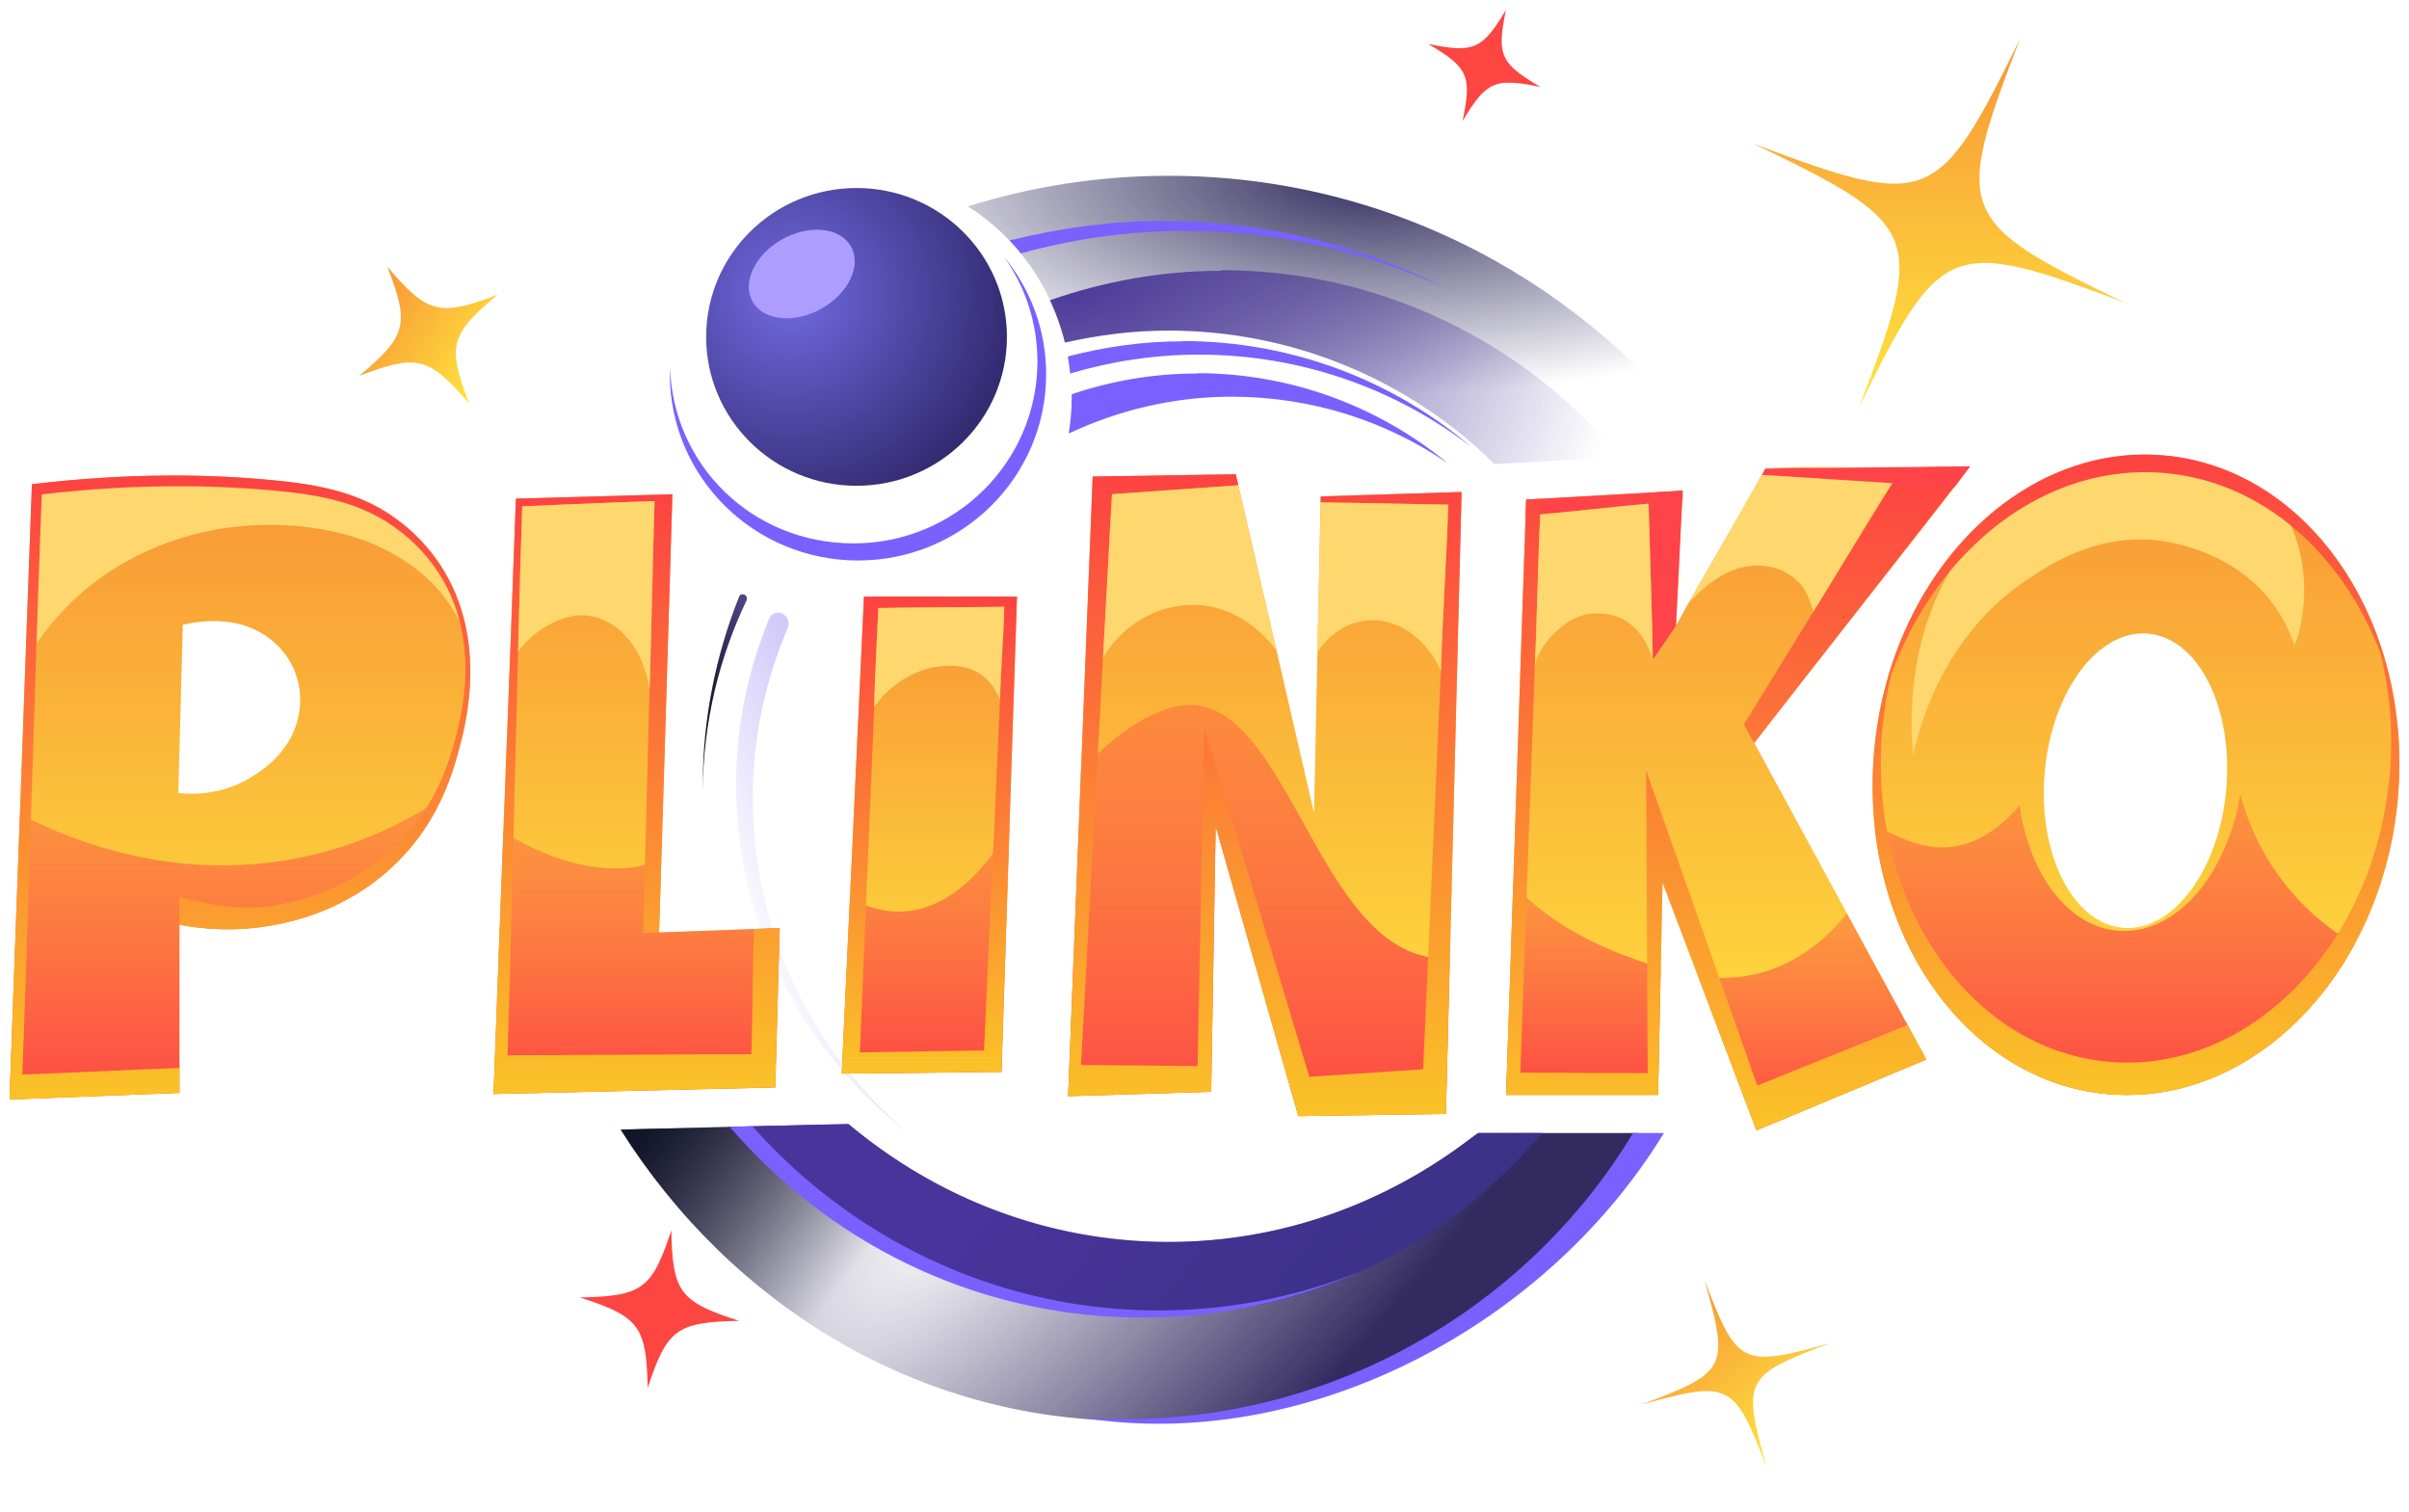 <svg width="102" height="64" viewBox="0 0 102 64" fill="none" xmlns="http://www.w3.org/2000/svg">
<path d="M36.267 20.567C39.784 20.567 42.635 17.745 42.635 14.264C42.635 10.782 39.784 7.96 36.267 7.96C32.75 7.96 29.899 10.782 29.899 14.264C29.899 17.745 32.75 20.567 36.267 20.567Z" fill="url(#paint0_radial_5792_26378)"/>
<path d="M42.505 10.864C43.4 12.119 43.926 13.65 43.926 15.303C43.926 19.557 40.442 23.006 36.145 23.006C31.848 23.006 28.512 19.702 28.369 15.573C28.366 15.663 28.364 15.754 28.364 15.845C28.364 20.2 31.93 23.73 36.33 23.73C40.729 23.73 44.295 20.2 44.295 15.845C44.295 13.956 43.623 12.222 42.505 10.864Z" fill="#7A60FF"/>
<path d="M34.793 13.061C35.94 12.41 36.491 11.229 36.024 10.423C35.557 9.617 34.249 9.49 33.103 10.141C31.956 10.792 31.405 11.973 31.872 12.779C32.339 13.586 33.647 13.712 34.793 13.061Z" fill="#AD9DFF"/>
<path d="M49.468 7.442C46.51 7.442 43.653 7.901 40.984 8.739C42.998 10.01 44.496 12.066 45.1 14.503C46.51 14.188 47.971 14.005 49.481 14.005C54.654 14.005 59.362 16.009 62.862 19.245L63.504 19.219V19.651L64.46 19.598C65.467 19.546 66.487 19.481 67.506 19.428L71.144 19.219H72.478C67.355 12.106 58.959 7.442 49.468 7.442Z" fill="url(#paint1_radial_5792_26378)"/>
<path d="M31.531 25.192C31.443 25.139 31.342 25.166 31.304 25.257C30.31 27.733 29.756 30.431 29.756 33.261V33.431C29.781 30.562 30.448 27.851 31.606 25.414C31.644 25.336 31.606 25.244 31.543 25.192H31.531Z" fill="black"/>
<path d="M50.689 15.813C48.826 15.813 47.051 16.127 45.377 16.691V16.887C45.377 17.385 45.327 17.883 45.251 18.354C47.34 17.372 49.682 16.795 52.149 16.795C55.548 16.795 58.694 17.83 61.3 19.612C58.418 17.241 54.717 15.8 50.676 15.8H50.689V15.813Z" fill="#7A60FF"/>
<path d="M50.059 14.451C48.385 14.451 46.761 14.686 45.213 15.092C45.251 15.328 45.288 15.577 45.314 15.813C47.038 15.302 48.863 15.014 50.764 15.014C55.119 15.014 59.122 16.481 62.307 18.93C59.009 16.127 54.729 14.438 50.047 14.438L50.059 14.451Z" fill="#7A60FF"/>
<path d="M31.531 25.192C31.443 25.139 31.342 25.166 31.304 25.257C30.31 27.733 29.756 30.431 29.756 33.261V33.431C29.781 30.562 30.448 27.851 31.606 25.414C31.644 25.336 31.606 25.244 31.543 25.192H31.531Z" fill="url(#paint2_linear_5792_26378)" fill-opacity="0.73"/>
<path d="M31.871 33.798C31.871 31.231 32.412 28.795 33.356 26.581C33.457 26.345 33.331 26.057 33.092 25.965C32.878 25.887 32.651 25.978 32.563 26.201C31.669 28.375 31.166 30.746 31.166 33.235C31.166 39.222 34.023 44.553 38.454 47.972C34.426 44.553 31.871 39.484 31.871 33.812V33.798Z" fill="url(#paint3_linear_5792_26378)" fill-opacity="0.58"/>
<path d="M51.696 11.465C49.153 11.465 46.724 11.923 44.458 12.709C44.722 13.286 44.936 13.875 45.087 14.504C46.497 14.189 47.957 13.993 49.468 13.993C54.641 13.993 59.349 15.997 62.849 19.233L63.253 19.639H63.49L64.447 19.586C65.454 19.534 66.474 19.468 67.493 19.416L68.601 19.35C64.585 14.53 58.506 11.438 51.709 11.438L51.696 11.465Z" fill="url(#paint4_radial_5792_26378)"/>
<path d="M43.224 10.73C45.44 10.114 47.769 9.774 50.185 9.774C54.113 9.774 57.839 10.638 61.187 12.184C57.587 10.376 53.534 9.354 49.229 9.354C46.975 9.354 44.823 9.669 42.746 10.18C42.91 10.35 43.073 10.533 43.224 10.73Z" fill="#7A60FF"/>
<path d="M31.296 55.922C31.131 55.925 30.974 55.929 30.825 55.935C30.677 55.941 30.536 55.948 30.403 55.957C30.27 55.966 30.145 55.977 30.026 55.99C29.908 56.004 29.796 56.02 29.69 56.038C29.584 56.057 29.485 56.078 29.39 56.103C29.296 56.128 29.208 56.156 29.124 56.188C29.04 56.22 28.961 56.256 28.887 56.296C28.812 56.336 28.742 56.38 28.675 56.429C28.608 56.478 28.545 56.532 28.484 56.591C28.424 56.65 28.367 56.715 28.311 56.785C28.256 56.855 28.203 56.931 28.152 57.012C28.101 57.094 28.051 57.182 28.002 57.277C27.953 57.372 27.906 57.474 27.858 57.582C27.811 57.691 27.764 57.807 27.717 57.93C27.669 58.053 27.622 58.184 27.573 58.323C27.524 58.462 27.475 58.609 27.424 58.765C27.42 58.602 27.416 58.447 27.41 58.3C27.404 58.153 27.397 58.014 27.388 57.882C27.379 57.75 27.368 57.626 27.354 57.508C27.341 57.391 27.325 57.28 27.306 57.175C27.287 57.071 27.265 56.972 27.24 56.879C27.215 56.786 27.187 56.698 27.155 56.615C27.122 56.532 27.086 56.454 27.046 56.38C27.005 56.306 26.961 56.237 26.911 56.171C26.861 56.104 26.807 56.042 26.747 55.982C26.688 55.922 26.623 55.865 26.552 55.811C26.481 55.756 26.405 55.704 26.322 55.653C26.239 55.602 26.15 55.553 26.054 55.505C25.959 55.456 25.856 55.409 25.746 55.362C25.637 55.315 25.52 55.269 25.395 55.222C25.27 55.175 25.138 55.128 24.998 55.08C24.857 55.032 24.709 54.983 24.551 54.932C24.716 54.928 24.873 54.924 25.022 54.918C25.17 54.913 25.311 54.906 25.444 54.897C25.577 54.888 25.702 54.877 25.821 54.863C25.939 54.85 26.051 54.834 26.157 54.815C26.263 54.797 26.363 54.775 26.457 54.751C26.551 54.726 26.639 54.697 26.723 54.666C26.807 54.634 26.886 54.598 26.96 54.558C27.035 54.518 27.105 54.474 27.172 54.425C27.239 54.375 27.302 54.322 27.363 54.262C27.423 54.203 27.48 54.139 27.536 54.069C27.591 53.999 27.644 53.923 27.695 53.841C27.747 53.759 27.796 53.671 27.845 53.576C27.893 53.481 27.941 53.38 27.989 53.271C28.036 53.163 28.083 53.047 28.131 52.924C28.178 52.8 28.226 52.669 28.274 52.53C28.323 52.391 28.372 52.244 28.424 52.088C28.427 52.252 28.431 52.407 28.437 52.554C28.443 52.701 28.45 52.84 28.459 52.972C28.468 53.103 28.479 53.228 28.493 53.345C28.506 53.463 28.522 53.574 28.541 53.678C28.56 53.783 28.582 53.882 28.607 53.975C28.632 54.068 28.66 54.156 28.692 54.239C28.725 54.321 28.761 54.399 28.801 54.473C28.842 54.547 28.886 54.617 28.936 54.683C28.986 54.749 29.04 54.812 29.1 54.872C29.159 54.931 29.224 54.988 29.295 55.043C29.366 55.097 29.442 55.15 29.525 55.201C29.608 55.252 29.697 55.301 29.793 55.349C29.889 55.397 29.991 55.444 30.101 55.491C30.21 55.538 30.327 55.585 30.452 55.632C30.577 55.678 30.709 55.726 30.849 55.774C30.99 55.822 31.139 55.871 31.296 55.922Z" fill="#FD4542"/>
<path d="M16.399 11.292C16.506 11.417 16.608 11.535 16.706 11.645C16.804 11.756 16.898 11.859 16.989 11.956C17.08 12.052 17.168 12.142 17.253 12.225C17.339 12.307 17.421 12.383 17.503 12.453C17.584 12.523 17.664 12.585 17.742 12.642C17.821 12.699 17.899 12.749 17.977 12.793C18.055 12.838 18.133 12.876 18.211 12.908C18.289 12.94 18.369 12.966 18.449 12.986C18.53 13.007 18.612 13.021 18.696 13.031C18.781 13.04 18.867 13.043 18.957 13.042C19.047 13.04 19.14 13.033 19.236 13.021C19.333 13.008 19.433 12.991 19.538 12.969C19.643 12.946 19.753 12.919 19.868 12.887C19.983 12.855 20.103 12.818 20.23 12.777C20.356 12.735 20.489 12.689 20.629 12.639C20.768 12.589 20.915 12.534 21.07 12.475C20.943 12.581 20.824 12.682 20.713 12.779C20.601 12.876 20.497 12.97 20.399 13.06C20.302 13.15 20.211 13.236 20.128 13.321C20.044 13.405 19.967 13.488 19.897 13.568C19.827 13.648 19.763 13.727 19.706 13.805C19.649 13.883 19.598 13.96 19.553 14.037C19.509 14.114 19.47 14.191 19.438 14.269C19.405 14.347 19.379 14.425 19.358 14.505C19.337 14.585 19.323 14.666 19.313 14.749C19.304 14.833 19.3 14.919 19.302 15.008C19.304 15.096 19.311 15.188 19.324 15.284C19.336 15.38 19.354 15.479 19.376 15.583C19.399 15.687 19.427 15.795 19.459 15.909C19.491 16.023 19.528 16.142 19.57 16.267C19.612 16.393 19.658 16.524 19.709 16.662C19.76 16.801 19.815 16.946 19.875 17.099C19.768 16.974 19.666 16.856 19.567 16.745C19.469 16.635 19.375 16.532 19.284 16.435C19.193 16.339 19.106 16.249 19.02 16.166C18.935 16.084 18.852 16.008 18.771 15.938C18.689 15.868 18.61 15.805 18.531 15.749C18.452 15.692 18.374 15.642 18.297 15.598C18.219 15.553 18.141 15.515 18.062 15.483C17.984 15.451 17.905 15.425 17.824 15.405C17.744 15.384 17.662 15.369 17.577 15.36C17.493 15.351 17.406 15.347 17.316 15.349C17.227 15.351 17.134 15.358 17.037 15.37C16.941 15.383 16.84 15.4 16.735 15.422C16.63 15.445 16.521 15.472 16.405 15.504C16.291 15.536 16.17 15.573 16.044 15.614C15.917 15.656 15.784 15.701 15.645 15.752C15.505 15.802 15.358 15.857 15.204 15.916C15.33 15.81 15.449 15.709 15.561 15.612C15.672 15.514 15.777 15.421 15.874 15.331C15.972 15.241 16.062 15.154 16.146 15.07C16.229 14.985 16.306 14.903 16.377 14.823C16.447 14.742 16.51 14.664 16.568 14.586C16.625 14.508 16.676 14.431 16.72 14.354C16.765 14.277 16.803 14.2 16.836 14.122C16.868 14.044 16.895 13.966 16.915 13.886C16.936 13.806 16.951 13.725 16.96 13.641C16.969 13.558 16.973 13.472 16.971 13.383C16.969 13.294 16.962 13.203 16.95 13.107C16.938 13.011 16.92 12.912 16.897 12.808C16.875 12.704 16.847 12.595 16.815 12.482C16.782 12.368 16.745 12.248 16.703 12.123C16.662 11.998 16.615 11.867 16.564 11.728C16.514 11.59 16.459 11.445 16.399 11.292L16.399 11.292Z" fill="url(#paint5_linear_5792_26378)"/>
<path d="M65.219 3.679C65.098 3.654 64.984 3.632 64.875 3.612C64.766 3.592 64.662 3.575 64.564 3.56C64.466 3.545 64.372 3.532 64.284 3.523C64.195 3.513 64.111 3.507 64.031 3.503C63.951 3.499 63.875 3.499 63.802 3.502C63.73 3.504 63.66 3.51 63.594 3.52C63.528 3.53 63.464 3.543 63.404 3.56C63.343 3.577 63.284 3.598 63.227 3.623C63.17 3.647 63.115 3.677 63.061 3.71C63.008 3.743 62.955 3.78 62.903 3.822C62.852 3.864 62.801 3.911 62.749 3.962C62.699 4.014 62.648 4.07 62.597 4.131C62.546 4.192 62.494 4.258 62.441 4.33C62.389 4.401 62.335 4.478 62.28 4.56C62.225 4.642 62.169 4.729 62.111 4.823C62.052 4.916 61.992 5.015 61.929 5.12C61.953 5.001 61.976 4.887 61.996 4.779C62.016 4.671 62.034 4.568 62.049 4.471C62.064 4.374 62.077 4.282 62.086 4.194C62.096 4.106 62.103 4.023 62.106 3.944C62.11 3.864 62.111 3.789 62.108 3.717C62.105 3.645 62.099 3.577 62.089 3.511C62.079 3.446 62.066 3.383 62.049 3.323C62.032 3.262 62.01 3.204 61.985 3.148C61.96 3.092 61.931 3.037 61.898 2.984C61.864 2.931 61.826 2.879 61.784 2.827C61.741 2.776 61.694 2.726 61.642 2.675C61.59 2.625 61.534 2.574 61.472 2.524C61.41 2.473 61.343 2.422 61.271 2.37C61.199 2.318 61.122 2.265 61.039 2.211C60.956 2.156 60.867 2.101 60.773 2.043C60.679 1.985 60.579 1.925 60.473 1.862C60.594 1.887 60.708 1.909 60.818 1.929C60.926 1.949 61.03 1.966 61.128 1.982C61.227 1.997 61.32 2.009 61.408 2.018C61.497 2.028 61.581 2.035 61.661 2.038C61.742 2.042 61.817 2.042 61.89 2.04C61.962 2.037 62.032 2.031 62.098 2.021C62.164 2.011 62.228 1.998 62.289 1.981C62.349 1.964 62.408 1.943 62.465 1.919C62.522 1.894 62.577 1.865 62.631 1.832C62.684 1.798 62.737 1.761 62.789 1.719C62.84 1.677 62.892 1.63 62.943 1.579C62.994 1.527 63.044 1.471 63.095 1.41C63.147 1.349 63.198 1.283 63.251 1.212C63.303 1.14 63.357 1.064 63.412 0.981C63.467 0.899 63.523 0.812 63.582 0.718C63.64 0.625 63.701 0.526 63.764 0.421C63.739 0.541 63.717 0.654 63.696 0.762C63.676 0.87 63.659 0.973 63.643 1.07C63.628 1.167 63.616 1.26 63.606 1.347C63.597 1.435 63.59 1.518 63.586 1.598C63.582 1.677 63.582 1.752 63.585 1.824C63.587 1.896 63.594 1.964 63.603 2.03C63.613 2.096 63.627 2.158 63.644 2.219C63.661 2.279 63.682 2.337 63.707 2.393C63.732 2.45 63.761 2.504 63.795 2.557C63.828 2.611 63.866 2.663 63.909 2.714C63.951 2.765 63.998 2.816 64.05 2.866C64.102 2.917 64.159 2.967 64.22 3.017C64.282 3.068 64.349 3.119 64.421 3.171C64.493 3.223 64.571 3.276 64.654 3.331C64.737 3.385 64.825 3.441 64.919 3.499C65.014 3.557 65.114 3.617 65.22 3.679L65.219 3.679Z" fill="#FD4542"/>
<path d="M77.496 56.866C77.268 56.951 77.054 57.032 76.853 57.11C76.652 57.187 76.465 57.261 76.29 57.333C76.115 57.404 75.953 57.474 75.802 57.542C75.652 57.61 75.514 57.677 75.388 57.744C75.262 57.811 75.147 57.877 75.043 57.945C74.939 58.013 74.846 58.082 74.764 58.154C74.681 58.225 74.609 58.299 74.547 58.376C74.484 58.453 74.432 58.533 74.388 58.619C74.345 58.704 74.311 58.793 74.285 58.889C74.259 58.984 74.242 59.086 74.233 59.194C74.224 59.302 74.223 59.417 74.229 59.54C74.236 59.663 74.249 59.794 74.27 59.934C74.29 60.075 74.318 60.224 74.352 60.384C74.385 60.544 74.425 60.715 74.47 60.897C74.516 61.078 74.567 61.272 74.623 61.478C74.679 61.684 74.74 61.903 74.806 62.136C74.719 61.91 74.638 61.698 74.559 61.499C74.481 61.3 74.406 61.114 74.334 60.941C74.262 60.768 74.192 60.607 74.123 60.459C74.054 60.31 73.987 60.174 73.919 60.048C73.851 59.923 73.784 59.81 73.715 59.707C73.646 59.604 73.577 59.512 73.505 59.43C73.433 59.349 73.358 59.277 73.28 59.215C73.203 59.154 73.121 59.102 73.035 59.059C72.949 59.016 72.859 58.982 72.762 58.956C72.666 58.931 72.563 58.914 72.454 58.905C72.345 58.896 72.229 58.895 72.105 58.901C71.98 58.908 71.848 58.921 71.706 58.942C71.564 58.962 71.413 58.989 71.251 59.022C71.09 59.056 70.918 59.095 70.734 59.14C70.55 59.185 70.355 59.236 70.147 59.291C69.939 59.347 69.718 59.407 69.483 59.472C69.711 59.387 69.925 59.306 70.126 59.228C70.327 59.151 70.514 59.077 70.689 59.005C70.864 58.933 71.026 58.864 71.177 58.796C71.326 58.728 71.464 58.661 71.591 58.594C71.717 58.527 71.832 58.461 71.936 58.392C72.04 58.325 72.132 58.255 72.215 58.184C72.298 58.113 72.37 58.039 72.432 57.962C72.495 57.885 72.547 57.804 72.591 57.719C72.634 57.634 72.668 57.544 72.694 57.449C72.719 57.353 72.737 57.252 72.746 57.144C72.755 57.036 72.756 56.921 72.75 56.798C72.743 56.675 72.73 56.544 72.709 56.403C72.688 56.263 72.661 56.113 72.627 55.953C72.594 55.793 72.554 55.623 72.508 55.441C72.463 55.259 72.412 55.066 72.356 54.86C72.3 54.654 72.239 54.435 72.173 54.202C72.259 54.428 72.341 54.64 72.419 54.839C72.498 55.038 72.572 55.224 72.645 55.397C72.717 55.57 72.787 55.73 72.856 55.879C72.925 56.028 72.992 56.164 73.06 56.289C73.127 56.414 73.195 56.528 73.264 56.631C73.332 56.734 73.402 56.826 73.474 56.907C73.546 56.989 73.621 57.061 73.698 57.122C73.776 57.184 73.858 57.236 73.944 57.279C74.03 57.322 74.12 57.356 74.217 57.381C74.313 57.407 74.415 57.424 74.525 57.433C74.634 57.442 74.75 57.443 74.874 57.437C74.999 57.43 75.131 57.417 75.273 57.396C75.415 57.376 75.566 57.349 75.727 57.316C75.889 57.282 76.061 57.243 76.245 57.198C76.428 57.153 76.624 57.102 76.832 57.047C77.04 56.991 77.261 56.931 77.496 56.866Z" fill="url(#paint6_linear_5792_26378)"/>
<path d="M89.983 12.821C89.52 12.646 89.084 12.483 88.673 12.333C88.262 12.182 87.876 12.044 87.513 11.92C87.149 11.795 86.808 11.684 86.488 11.587C86.167 11.49 85.866 11.408 85.583 11.341C85.3 11.274 85.034 11.222 84.784 11.187C84.534 11.152 84.298 11.133 84.076 11.131C83.853 11.129 83.643 11.145 83.443 11.179C83.243 11.213 83.053 11.265 82.871 11.336C82.689 11.408 82.515 11.498 82.346 11.609C82.177 11.72 82.013 11.851 81.852 12.003C81.691 12.155 81.533 12.329 81.375 12.524C81.217 12.72 81.059 12.937 80.899 13.178C80.739 13.419 80.577 13.683 80.41 13.971C80.244 14.259 80.072 14.571 79.893 14.908C79.715 15.245 79.529 15.607 79.334 15.996C79.138 16.384 78.933 16.798 78.716 17.239C78.892 16.781 79.057 16.349 79.209 15.942C79.361 15.535 79.501 15.153 79.626 14.794C79.752 14.434 79.865 14.097 79.962 13.779C80.06 13.461 80.143 13.164 80.211 12.883C80.279 12.603 80.331 12.34 80.367 12.092C80.402 11.845 80.422 11.611 80.423 11.391C80.425 11.171 80.409 10.963 80.375 10.765C80.341 10.567 80.288 10.379 80.216 10.199C80.144 10.019 80.052 9.846 79.941 9.679C79.829 9.512 79.696 9.35 79.542 9.19C79.389 9.031 79.214 8.874 79.016 8.718C78.818 8.561 78.599 8.405 78.355 8.247C78.112 8.088 77.846 7.928 77.555 7.763C77.264 7.598 76.948 7.428 76.608 7.251C76.267 7.074 75.901 6.89 75.509 6.697C75.117 6.503 74.699 6.301 74.253 6.086C74.716 6.26 75.152 6.423 75.563 6.573C75.974 6.724 76.36 6.862 76.723 6.987C77.087 7.111 77.428 7.222 77.749 7.319C78.069 7.416 78.37 7.498 78.653 7.565C78.936 7.632 79.202 7.684 79.452 7.719C79.703 7.755 79.938 7.774 80.161 7.775C80.383 7.777 80.593 7.762 80.793 7.728C80.993 7.694 81.183 7.642 81.365 7.57C81.547 7.499 81.721 7.408 81.89 7.297C82.059 7.187 82.223 7.056 82.384 6.903C82.545 6.751 82.703 6.578 82.861 6.382C83.019 6.187 83.177 5.969 83.337 5.728C83.497 5.487 83.659 5.223 83.826 4.936C83.993 4.648 84.164 4.335 84.343 3.998C84.521 3.661 84.707 3.299 84.902 2.911C85.098 2.523 85.303 2.108 85.52 1.667C85.344 2.126 85.179 2.557 85.027 2.964C84.875 3.371 84.736 3.753 84.61 4.113C84.484 4.472 84.371 4.81 84.274 5.128C84.176 5.445 84.093 5.743 84.025 6.023C83.957 6.303 83.905 6.566 83.869 6.814C83.834 7.062 83.814 7.295 83.813 7.515C83.811 7.736 83.827 7.944 83.861 8.142C83.895 8.339 83.948 8.527 84.02 8.707C84.092 8.887 84.184 9.06 84.296 9.227C84.408 9.395 84.54 9.557 84.694 9.716C84.847 9.876 85.022 10.032 85.22 10.189C85.418 10.345 85.637 10.502 85.881 10.66C86.124 10.818 86.391 10.979 86.681 11.144C86.972 11.309 87.288 11.479 87.628 11.655C87.969 11.832 88.335 12.016 88.727 12.21C89.119 12.403 89.537 12.606 89.983 12.821Z" fill="url(#paint7_linear_5792_26378)"/>
<path d="M63.151 47.971H62.585L62.333 48.154C58.72 50.931 54.29 52.582 49.494 52.582C44.383 52.582 39.675 50.721 35.924 47.591L34.716 47.617L33.155 47.656C31.217 47.709 29.19 47.748 27.239 47.8H27.201L26.282 47.827C30.952 55.241 38.87 60.153 47.87 60.153C56.87 60.153 64.674 55.319 69.357 47.971H63.151Z" fill="url(#paint8_radial_5792_26378)"/>
<path d="M63.151 47.971H62.585L62.333 48.154C58.72 50.931 54.29 52.582 49.494 52.582C44.383 52.582 39.675 50.721 35.924 47.591L34.716 47.617L33.155 47.656C31.217 47.709 29.19 47.748 27.239 47.8H27.201L26.282 47.827C30.952 55.241 38.87 60.153 47.87 60.153C56.87 60.153 64.674 55.319 69.357 47.971H63.151Z" fill="url(#paint9_linear_5792_26378)"/>
<path d="M63.151 47.971H62.585L62.333 48.154C58.72 50.931 54.289 52.582 49.494 52.582C44.383 52.582 39.675 50.721 35.924 47.591L34.716 47.617L33.155 47.656C32.4 47.669 31.619 47.696 30.839 47.709C35.559 52.595 42.419 55.686 49.003 55.686C55.586 55.686 61.263 52.7 65.304 47.971H63.151Z" fill="url(#paint10_linear_5792_26378)"/>
<path d="M69.143 47.971C64.486 55.725 55.523 60.755 45.718 60.009C45.932 60.048 46.133 60.074 46.347 60.101C55.612 61.332 65.518 56.053 70.452 47.971H69.143Z" fill="#7A60FF"/>
<path d="M31.858 47.683C31.543 47.683 31.216 47.696 30.901 47.709C35.043 52.529 41.072 55.634 47.869 55.778C51.331 55.856 54.616 55.149 57.587 53.839C54.805 54.953 51.759 55.542 48.574 55.477C41.928 55.333 35.987 52.333 31.858 47.683Z" fill="#7A60FF"/>
<path d="M36.581 25.26C36.268 31.992 35.954 38.724 35.642 45.456C37.895 45.432 40.149 45.407 42.403 45.383C42.621 38.675 42.841 31.968 43.06 25.26H36.581V25.26Z" fill="url(#paint11_linear_5792_26378)"/>
<path d="M42.74 35.089C41.709 36.806 40.326 38.322 38.524 38.564C37.422 38.711 36.666 38.315 35.984 38.104C35.87 40.555 35.756 43.005 35.643 45.456C37.896 45.431 40.15 45.407 42.404 45.383C42.516 41.952 42.628 38.52 42.74 35.089V35.089Z" fill="url(#paint12_linear_5792_26378)"/>
<path d="M36.581 25.26H43.06L42.403 45.383L35.642 45.456L36.581 25.26L37.19 25.748L36.407 44.555L41.665 44.471L42.522 25.691L36.559 25.738L36.581 25.26Z" fill="url(#paint13_linear_5792_26378)"/>
<path d="M37.19 25.747C37.157 26.552 37.013 29.065 37.015 29.957C37.517 29.118 38.645 28.383 39.608 28.237C41.232 27.991 41.948 28.7 42.343 29.612C42.35 28.587 42.515 26.715 42.522 25.69C40.274 25.718 38.721 25.706 37.19 25.747Z" fill="#FFD76F"/>
<path d="M18.673 23.969C18.136 23.139 17.518 22.554 17.064 22.189C15.415 20.859 13.566 20.515 11.385 20.314C9.119 20.105 5.698 19.978 1.351 20.502C1.036 29.186 0.719 37.868 0.404 46.552C2.802 46.459 5.201 46.365 7.598 46.271V39.149C8.484 39.321 9.939 39.487 11.668 39.149C12.433 38.999 14.557 38.555 16.496 36.807C18.522 34.979 19.142 32.811 19.43 31.747C19.699 30.756 20.695 27.088 18.673 23.969ZM12.662 30.2C12.396 31.75 11.183 32.552 10.769 32.824C9.402 33.728 7.98 33.622 7.551 33.574C7.614 31.2 7.677 28.826 7.74 26.452C9.349 26.077 10.826 26.359 11.81 27.389C12.946 28.577 12.699 29.987 12.662 30.2V30.2Z" fill="url(#paint14_linear_5792_26378)"/>
<path d="M1.344 25.418V27.55C1.852 26.757 2.764 25.547 4.247 24.47C4.636 24.189 6.224 23.073 8.555 22.543C11.562 21.86 14.735 22.304 16.772 23.523C17.23 23.797 18.208 24.382 19.005 25.544C19.342 26.035 19.549 26.487 19.675 26.808C19.607 26.475 19.538 26.142 19.47 25.809L19.03 24.763L18.215 23.5L17.215 22.524L15.697 21.457L13.159 20.734L10.33 20.46L6.777 20.376L2.629 20.467L1.58 20.713L1.344 25.418V25.418Z" fill="#FFD76F"/>
<path d="M18.399 33.993C17.123 34.809 15.277 35.756 12.911 36.268C7.236 37.496 2.571 35.355 0.977 34.53C0.934 34.525 0.889 34.52 0.842 34.516C0.696 38.527 0.55 42.539 0.404 46.551C2.802 46.458 5.201 46.364 7.598 46.27V39.148C8.484 39.32 9.939 39.486 11.668 39.148C12.433 38.998 14.557 38.554 16.496 36.806C17.417 35.975 18.047 35.073 18.488 34.237C18.451 34.133 18.421 34.05 18.399 33.993L18.399 33.993Z" fill="url(#paint15_linear_5792_26378)"/>
<path d="M18.673 23.969C18.136 23.139 17.518 22.554 17.064 22.189C15.415 20.859 13.566 20.515 11.385 20.314C9.119 20.105 5.698 19.978 1.351 20.502C1.036 29.186 0.719 37.868 0.404 46.552C2.802 46.459 5.201 46.365 7.598 46.271V45.214C5.281 45.301 3.262 45.406 0.945 45.493C1.249 37.398 1.462 29.025 1.767 20.931C5.968 20.442 9.274 20.561 11.465 20.756C13.573 20.943 15.36 21.264 16.954 22.503C17.393 22.844 17.989 23.389 18.509 24.163C20.463 27.07 19.5 30.489 19.241 31.413C18.962 32.405 18.363 34.426 16.405 36.129C14.531 37.759 12.478 38.173 11.739 38.313C10.068 38.628 8.429 38.192 7.585 37.975L7.598 39.15C8.485 39.321 9.939 39.488 11.669 39.15C12.434 39 14.558 38.556 16.496 36.807C18.522 34.98 19.142 32.811 19.43 31.747C19.699 30.756 20.695 27.089 18.673 23.969L18.673 23.969Z" fill="url(#paint16_linear_5792_26378)"/>
<path d="M21.844 21.112C24.052 21.05 26.262 20.988 28.47 20.925L27.902 39.479C29.606 39.416 31.31 39.354 33.014 39.291C32.95 41.54 32.888 43.789 32.824 46.038L20.898 46.319C21.213 37.917 21.529 29.515 21.844 21.112L21.844 21.112Z" fill="url(#paint17_linear_5792_26378)"/>
<path d="M27.998 36.367C26.411 37.14 23.859 36.816 21.315 35.215C21.176 38.916 21.037 42.617 20.898 46.319L32.825 46.038C32.889 43.789 32.951 41.54 33.015 39.291C31.311 39.354 29.607 39.416 27.903 39.479L27.998 36.367V36.367Z" fill="url(#paint18_linear_5792_26378)"/>
<path d="M22.111 21.439C21.861 29.234 21.739 36.883 21.489 44.678C24.988 44.678 28.316 44.633 31.815 44.633C31.874 42.835 31.859 41.129 31.918 39.332C32.24 39.339 32.692 39.284 33.014 39.292C32.955 41.47 32.883 43.86 32.824 46.038C28.917 46.134 24.805 46.224 20.898 46.319C21.185 38 21.557 29.432 21.844 21.112C23.745 21.055 26.568 20.982 28.47 20.925C28.436 22.048 27.925 39.515 27.902 39.479L27.23 39.503L27.716 21.213C27.716 21.213 22.552 21.409 22.111 21.439H22.111Z" fill="url(#paint19_linear_5792_26378)"/>
<path d="M21.935 27.604C22.513 26.739 23.761 25.989 24.759 26.055C26.004 26.139 27.192 27.221 27.505 29.18C27.583 26.87 27.638 23.521 27.716 21.212C25.937 21.261 22.111 21.438 22.111 21.438C22.111 21.438 21.975 25.708 21.935 27.604V27.604Z" fill="#FFD76F"/>
<path d="M46.267 20.174C45.919 28.919 45.573 37.666 45.226 46.412C47.245 46.349 49.265 46.287 51.283 46.224C51.347 42.476 51.41 38.727 51.473 34.979C52.64 39.071 53.808 43.163 54.975 47.255C57.058 47.224 59.14 47.192 61.223 47.161C61.443 38.384 61.665 29.607 61.885 20.83C59.897 20.892 57.91 20.954 55.922 21.017C55.827 25.484 55.732 29.95 55.638 34.417C54.533 29.638 53.429 24.859 52.325 20.08C50.306 20.111 48.286 20.143 46.267 20.174Z" fill="url(#paint20_linear_5792_26378)"/>
<path d="M51.472 34.979C52.639 39.071 53.807 43.162 54.974 47.254C57.057 47.223 59.139 47.192 61.222 47.161C61.3 44.048 61.309 43.677 61.388 40.565C55.478 40.943 54.584 28.055 49.287 30.056C47.775 30.627 46.631 31.704 45.771 32.648C45.589 37.236 45.407 41.824 45.225 46.411C47.244 46.348 49.264 46.286 51.282 46.224C51.346 42.475 51.408 38.727 51.472 34.979V34.979Z" fill="url(#paint21_linear_5792_26378)"/>
<path d="M46.198 21.896L45.226 46.412L51.283 46.224L51.473 34.98L54.975 47.255L61.223 47.161L61.885 20.83L55.922 21.017L55.917 21.268L61.322 21.366L60.257 45.272L55.441 45.588L50.99 30.814L50.708 45.135L45.773 45.087L47.076 20.924L52.432 20.544L52.325 20.08L46.267 20.174L46.198 21.896Z" fill="url(#paint22_linear_5792_26378)"/>
<path d="M47.086 20.922C46.944 23.245 46.843 25.536 46.701 27.86C46.77 27.725 47.725 25.994 49.885 25.66C52.478 25.261 53.976 27.448 54.048 27.541C53.528 25.266 52.947 22.819 52.431 20.544C50.346 20.695 48.608 20.815 47.086 20.922H47.086Z" fill="#FFD76F"/>
<path d="M55.916 21.269C55.905 23.153 55.792 25.73 55.781 27.615C55.848 27.5 56.562 26.368 57.924 26.266C59.339 26.161 60.514 27.237 61.007 28.414C61.057 26.389 61.271 23.392 61.321 21.366C59.35 21.332 57.616 21.287 55.916 21.269Z" fill="#FFD76F"/>
<path d="M91.573 19.277C85.445 18.774 79.97 24.422 79.345 31.892C78.719 39.362 83.179 45.825 89.307 46.329C95.435 46.832 100.91 41.184 101.536 33.714C102.161 26.244 97.701 19.78 91.573 19.277ZM94.266 33.37C93.978 36.81 92.022 39.457 89.898 39.283C87.773 39.108 86.284 36.178 86.572 32.738C86.86 29.299 88.817 26.651 90.941 26.825C93.065 27 94.554 29.93 94.266 33.37V33.37Z" fill="url(#paint23_linear_5792_26378)"/>
<path d="M96.682 37.343C95.683 36.05 95.145 34.728 94.854 33.622C94.295 37.045 92.137 39.565 89.739 39.411C87.598 39.273 85.925 37.048 85.514 34.106C84.64 35.102 83.643 35.776 82.514 35.869C81.203 35.976 80.127 35.263 79.371 34.96C80.001 41.057 84.037 45.895 89.307 46.328C93.543 46.676 97.467 44.085 99.692 39.983C98.725 39.417 97.636 38.577 96.682 37.343V37.343Z" fill="url(#paint24_linear_5792_26378)"/>
<path d="M83.909 22.402C81.057 25.366 80.962 29.44 80.941 30.33C80.925 31.035 80.968 31.611 81.005 31.973C81.263 30.779 82.259 26.933 85.823 24.55C86.807 23.892 88.722 22.611 91.311 22.875C91.719 22.917 94.537 23.249 96.257 25.592C96.741 26.251 97.004 26.887 97.151 27.329C97.543 26.394 97.838 24.484 97.151 22.621C96.618 21.176 95.53 20.87 95.045 20.443C94.445 20.187 93.601 19.89 92.556 19.717C90.882 19.439 89.577 19.626 89.206 19.685C87.192 20.006 85.838 20.857 85.504 21.075C85.258 21.235 84.604 21.679 83.909 22.402Z" fill="#FFD76F"/>
<path d="M101.308 29.284C101.308 29.286 101.309 29.288 101.309 29.29C101.301 29.246 101.292 29.202 101.283 29.159C101.28 29.145 101.278 29.132 101.275 29.119C101.262 29.053 101.248 28.988 101.234 28.922C101.231 28.91 101.228 28.898 101.226 28.886C101.212 28.821 101.197 28.756 101.182 28.691C101.179 28.68 101.177 28.669 101.174 28.659C101.158 28.591 101.142 28.524 101.125 28.456C101.122 28.444 101.119 28.431 101.116 28.419C101.099 28.353 101.082 28.287 101.064 28.222C101.061 28.208 101.057 28.194 101.053 28.181C101.036 28.116 101.018 28.051 101 27.987C100.996 27.973 100.992 27.959 100.988 27.945C100.969 27.881 100.951 27.817 100.931 27.753C100.927 27.74 100.923 27.726 100.919 27.712C100.899 27.648 100.879 27.584 100.859 27.521C100.855 27.508 100.851 27.496 100.847 27.483C100.826 27.419 100.805 27.354 100.783 27.29C100.779 27.279 100.776 27.268 100.772 27.257C100.75 27.192 100.727 27.127 100.704 27.061C100.7 27.053 100.697 27.044 100.694 27.036C100.67 26.968 100.645 26.901 100.62 26.834C100.619 26.83 100.617 26.824 100.615 26.82C100.589 26.75 100.562 26.682 100.535 26.613C100.535 26.612 100.534 26.61 100.534 26.609C100.506 26.54 100.479 26.471 100.45 26.403C100.448 26.398 100.446 26.392 100.444 26.387C100.417 26.321 100.389 26.256 100.361 26.191C100.358 26.183 100.354 26.176 100.351 26.168C100.323 26.105 100.295 26.041 100.267 25.978C100.264 25.973 100.262 25.968 100.26 25.963C100.26 25.963 100.26 25.964 100.26 25.964C98.564 22.22 95.393 19.591 91.574 19.277C86.953 18.898 82.705 22.015 80.626 26.774C80.626 26.774 80.625 26.775 80.625 26.775C80.435 27.211 80.263 27.66 80.11 28.122C80.109 28.125 80.108 28.128 80.107 28.131C80.092 28.178 80.076 28.225 80.061 28.273C80.059 28.28 80.057 28.287 80.054 28.294C80.041 28.337 80.027 28.38 80.014 28.424C80.011 28.434 80.008 28.444 80.004 28.454C79.992 28.495 79.98 28.535 79.968 28.576C79.964 28.588 79.961 28.6 79.957 28.612C79.946 28.651 79.934 28.69 79.923 28.729C79.919 28.742 79.915 28.756 79.911 28.77C79.901 28.807 79.89 28.845 79.88 28.882C79.876 28.897 79.872 28.912 79.868 28.927C79.858 28.964 79.848 29 79.838 29.037C79.834 29.053 79.83 29.069 79.826 29.084C79.816 29.121 79.807 29.157 79.797 29.193C79.793 29.21 79.789 29.226 79.785 29.242C79.776 29.278 79.767 29.315 79.758 29.351C79.754 29.367 79.75 29.383 79.746 29.4C79.738 29.437 79.729 29.473 79.72 29.51C79.717 29.526 79.713 29.542 79.709 29.558C79.7 29.597 79.692 29.635 79.683 29.674C79.68 29.688 79.677 29.703 79.673 29.717C79.664 29.761 79.654 29.806 79.645 29.85C79.643 29.859 79.641 29.868 79.639 29.876C79.628 29.93 79.617 29.983 79.607 30.036C79.604 30.05 79.601 30.064 79.598 30.079C79.591 30.115 79.584 30.151 79.577 30.188C79.577 30.188 79.577 30.187 79.577 30.187C79.472 30.743 79.394 31.312 79.346 31.892C78.72 39.362 83.18 45.825 89.308 46.329C95.436 46.832 100.911 41.184 101.536 33.714C101.665 32.18 101.579 30.689 101.308 29.284H101.308ZM101.189 32.738C100.583 39.974 95.279 45.445 89.343 44.958C83.407 44.47 79.086 38.209 79.692 30.973C79.763 30.133 79.897 29.316 80.087 28.53C82.05 23.196 86.611 19.613 91.596 20.022C95.768 20.364 99.181 23.417 100.798 27.676C101.191 29.258 101.337 30.969 101.189 32.738H101.189Z" fill="url(#paint25_linear_5792_26378)"/>
<path d="M64.621 21.151C64.305 29.803 64.084 37.706 63.769 46.358H70.205C70.269 43.359 70.331 40.361 70.394 37.362C71.72 40.86 73.045 44.359 74.37 47.857C76.768 46.857 79.166 45.858 81.564 44.858C79.134 40.391 76.705 35.925 74.275 31.458C76.736 28.242 82.558 20.963 83.41 19.745C81.169 19.902 76.989 19.682 74.748 19.839C73.549 22.025 72.162 24.306 70.962 26.492C71.088 24.337 71.12 22.931 71.246 20.776C69.038 20.901 66.829 21.026 64.621 21.151Z" fill="url(#paint26_linear_5792_26378)"/>
<path d="M64.62 21.151L64.597 21.841L71.246 21.178V20.776L64.62 21.151Z" fill="#FE4349"/>
<path d="M74.892 41.085C73.88 41.423 72.877 41.468 71.9 41.337C72.724 43.51 73.547 45.684 74.371 47.858C76.768 46.858 79.167 45.859 81.564 44.859C80.444 42.798 79.323 40.738 78.202 38.678C77.391 39.675 76.312 40.609 74.892 41.085Z" fill="url(#paint27_linear_5792_26378)"/>
<path d="M64.07 37.441C63.985 40.022 63.866 43.678 63.769 46.358H70.205C70.243 44.565 70.281 42.772 70.318 40.979C67.879 40.228 65.723 39.21 64.07 37.441H64.07Z" fill="url(#paint28_linear_5792_26378)"/>
<path d="M64.621 21.151L63.769 46.358H70.205L70.394 37.362L74.37 47.857L81.564 44.858L74.275 31.458L83.41 19.745L80.535 19.804L73.838 30.671L80.768 43.395L74.407 45.959L69.7 32.619L69.765 45.433L64.372 45.412L65.24 21.116L64.621 21.151Z" fill="url(#paint29_linear_5792_26378)"/>
<path d="M69.799 20.858L69.992 27.918L70.963 26.492L71.247 20.776L69.799 20.858Z" fill="#FE4349"/>
<path d="M65.217 21.78C65.106 23.774 65.084 26.228 64.987 28.197C65.177 27.232 66.294 26.153 67.19 26.007C68.295 25.827 69.523 26.277 69.97 27.951C69.931 27.302 69.972 27.19 69.959 26.663C69.917 25.08 69.844 22.927 69.798 21.323C68.054 21.478 66.961 21.625 65.217 21.78Z" fill="#FFD76F"/>
<path d="M74.749 19.838C73.846 21.467 72.398 23.924 71.498 25.53C71.698 25.349 73.094 23.643 74.884 23.987C75.211 24.05 75.649 24.166 76.157 24.647C76.539 25.008 76.707 25.663 76.779 25.898C77.802 24.257 79.375 21.566 80.561 19.777C78.136 19.773 76.75 19.801 74.749 19.838H74.749Z" fill="#FFD76F"/>
<path d="M74.749 19.839L74.603 20.102L82.757 20.626L83.41 19.745L74.749 19.839Z" fill="#FE4349"/>
<defs>
<radialGradient id="paint0_radial_5792_26378" cx="0" cy="0" r="1" gradientUnits="userSpaceOnUse" gradientTransform="translate(33.458 12.496) rotate(56.831) scale(12.371 12.422)">
<stop stop-color="#7269E1"/>
<stop offset="1" stop-color="#1F184E"/>
</radialGradient>
<radialGradient id="paint1_radial_5792_26378" cx="0" cy="0" r="1" gradientUnits="userSpaceOnUse" gradientTransform="translate(58.243 7.442) rotate(90) scale(9.274 23.898)">
<stop stop-color="#2F2A5C"/>
<stop offset="1" stop-color="#2F2A5C" stop-opacity="0"/>
</radialGradient>
<linearGradient id="paint2_linear_5792_26378" x1="30.197" y1="19.415" x2="24.249" y2="22.553" gradientUnits="userSpaceOnUse">
<stop stop-color="#8E7BF0"/>
<stop offset="1" stop-color="#8E7BF0" stop-opacity="0"/>
</linearGradient>
<linearGradient id="paint3_linear_5792_26378" x1="35.503" y1="24.775" x2="26.76" y2="28.34" gradientUnits="userSpaceOnUse">
<stop stop-color="#8E7BF0"/>
<stop offset="1" stop-color="#8E7BF0" stop-opacity="0"/>
</linearGradient>
<radialGradient id="paint4_radial_5792_26378" cx="0" cy="0" r="1" gradientUnits="userSpaceOnUse" gradientTransform="translate(44.672 10.902) rotate(22.033) scale(24.443 21.751)">
<stop stop-color="#443296"/>
<stop offset="0.62" stop-color="#443296" stop-opacity="0.43"/>
<stop offset="1" stop-color="#443296" stop-opacity="0"/>
</radialGradient>
<linearGradient id="paint5_linear_5792_26378" x1="15.236" y1="12.537" x2="21.022" y2="16.368" gradientUnits="userSpaceOnUse">
<stop stop-color="#F89235"/>
<stop offset="1" stop-color="#FFEC3F"/>
</linearGradient>
<linearGradient id="paint6_linear_5792_26378" x1="70.504" y1="55.193" x2="76.28" y2="61.771" gradientUnits="userSpaceOnUse">
<stop stop-color="#F89235"/>
<stop offset="1" stop-color="#FFEC3F"/>
</linearGradient>
<linearGradient id="paint7_linear_5792_26378" x1="81.633" y1="0.946" x2="81.633" y2="18.652" gradientUnits="userSpaceOnUse">
<stop stop-color="#F89235"/>
<stop offset="1" stop-color="#FFEC3F"/>
</linearGradient>
<radialGradient id="paint8_radial_5792_26378" cx="0" cy="0" r="1" gradientUnits="userSpaceOnUse" gradientTransform="translate(41.09 50.407) rotate(45.394) scale(16.594 43.742)">
<stop stop-color="#332B60" stop-opacity="0"/>
<stop offset="1" stop-color="#332B60"/>
</radialGradient>
<linearGradient id="paint9_linear_5792_26378" x1="27.679" y1="47.578" x2="36.101" y2="53.803" gradientUnits="userSpaceOnUse">
<stop stop-color="#131629"/>
<stop offset="1" stop-color="#131629" stop-opacity="0"/>
</linearGradient>
<linearGradient id="paint10_linear_5792_26378" x1="41.987" y1="50.443" x2="54.16" y2="60.055" gradientUnits="userSpaceOnUse">
<stop stop-color="#48349B"/>
<stop offset="1" stop-color="#3D3188"/>
</linearGradient>
<linearGradient id="paint11_linear_5792_26378" x1="39.122" y1="24.325" x2="39.122" y2="47.288" gradientUnits="userSpaceOnUse">
<stop stop-color="#F89235"/>
<stop offset="1" stop-color="#FFEC3F"/>
</linearGradient>
<linearGradient id="paint12_linear_5792_26378" x1="39.188" y1="45.452" x2="39.188" y2="34.535" gradientUnits="userSpaceOnUse">
<stop stop-color="#FD4844"/>
<stop offset="1" stop-color="#FD4844" stop-opacity="0.34"/>
</linearGradient>
<linearGradient id="paint13_linear_5792_26378" x1="39.351" y1="24.461" x2="39.351" y2="47.51" gradientUnits="userSpaceOnUse">
<stop stop-color="#FD3D43"/>
<stop offset="1" stop-color="#FAD025"/>
</linearGradient>
<linearGradient id="paint14_linear_5792_26378" x1="9.557" y1="18.91" x2="9.557" y2="48.949" gradientUnits="userSpaceOnUse">
<stop stop-color="#F89235"/>
<stop offset="1" stop-color="#FFEC3F"/>
</linearGradient>
<linearGradient id="paint15_linear_5792_26378" x1="9.438" y1="46.546" x2="9.438" y2="33.322" gradientUnits="userSpaceOnUse">
<stop stop-color="#FD4844"/>
<stop offset="1" stop-color="#FD4844" stop-opacity="0.34"/>
</linearGradient>
<linearGradient id="paint16_linear_5792_26378" x1="10.159" y1="19.088" x2="10.159" y2="49.239" gradientUnits="userSpaceOnUse">
<stop stop-color="#FD3D43"/>
<stop offset="1" stop-color="#FAD025"/>
</linearGradient>
<linearGradient id="paint17_linear_5792_26378" x1="26.582" y1="19.75" x2="26.582" y2="48.623" gradientUnits="userSpaceOnUse">
<stop stop-color="#F89235"/>
<stop offset="1" stop-color="#FFEC3F"/>
</linearGradient>
<linearGradient id="paint18_linear_5792_26378" x1="26.951" y1="46.315" x2="26.951" y2="34.621" gradientUnits="userSpaceOnUse">
<stop stop-color="#FD4844"/>
<stop offset="1" stop-color="#FD4844" stop-opacity="0.34"/>
</linearGradient>
<linearGradient id="paint19_linear_5792_26378" x1="26.956" y1="19.92" x2="26.956" y2="48.903" gradientUnits="userSpaceOnUse">
<stop stop-color="#FD3D43"/>
<stop offset="1" stop-color="#FAD025"/>
</linearGradient>
<linearGradient id="paint20_linear_5792_26378" x1="53.042" y1="18.823" x2="53.042" y2="49.72" gradientUnits="userSpaceOnUse">
<stop stop-color="#F89235"/>
<stop offset="1" stop-color="#FFEC3F"/>
</linearGradient>
<linearGradient id="paint21_linear_5792_26378" x1="53.299" y1="47.248" x2="53.299" y2="28.914" gradientUnits="userSpaceOnUse">
<stop stop-color="#FD4844"/>
<stop offset="1" stop-color="#FD4844" stop-opacity="0.34"/>
</linearGradient>
<linearGradient id="paint22_linear_5792_26378" x1="53.555" y1="19.005" x2="53.555" y2="50.019" gradientUnits="userSpaceOnUse">
<stop stop-color="#FD3D43"/>
<stop offset="1" stop-color="#FAD025"/>
</linearGradient>
<linearGradient id="paint23_linear_5792_26378" x1="89.753" y1="17.992" x2="89.753" y2="48.819" gradientUnits="userSpaceOnUse">
<stop stop-color="#F89235"/>
<stop offset="1" stop-color="#FFEC3F"/>
</linearGradient>
<linearGradient id="paint24_linear_5792_26378" x1="89.523" y1="46.355" x2="89.523" y2="32.941" gradientUnits="userSpaceOnUse">
<stop stop-color="#FD4844"/>
<stop offset="1" stop-color="#FD4844" stop-opacity="0.34"/>
</linearGradient>
<linearGradient id="paint25_linear_5792_26378" x1="90.441" y1="18.174" x2="90.441" y2="49.118" gradientUnits="userSpaceOnUse">
<stop stop-color="#FD3D43"/>
<stop offset="1" stop-color="#FAD025"/>
</linearGradient>
<linearGradient id="paint26_linear_5792_26378" x1="72.984" y1="18.444" x2="72.984" y2="50.407" gradientUnits="userSpaceOnUse">
<stop stop-color="#F89235"/>
<stop offset="1" stop-color="#FFEC3F"/>
</linearGradient>
<linearGradient id="paint27_linear_5792_26378" x1="76.728" y1="47.854" x2="76.728" y2="38.187" gradientUnits="userSpaceOnUse">
<stop stop-color="#FD4844"/>
<stop offset="1" stop-color="#FD4844" stop-opacity="0.34"/>
</linearGradient>
<linearGradient id="paint28_linear_5792_26378" x1="67.041" y1="46.355" x2="67.041" y2="36.965" gradientUnits="userSpaceOnUse">
<stop stop-color="#FD4844"/>
<stop offset="1" stop-color="#FD4844" stop-opacity="0.34"/>
</linearGradient>
<linearGradient id="paint29_linear_5792_26378" x1="73.589" y1="18.633" x2="73.589" y2="50.717" gradientUnits="userSpaceOnUse">
<stop stop-color="#FD3D43"/>
<stop offset="1" stop-color="#FAD025"/>
</linearGradient>
</defs>
</svg>
